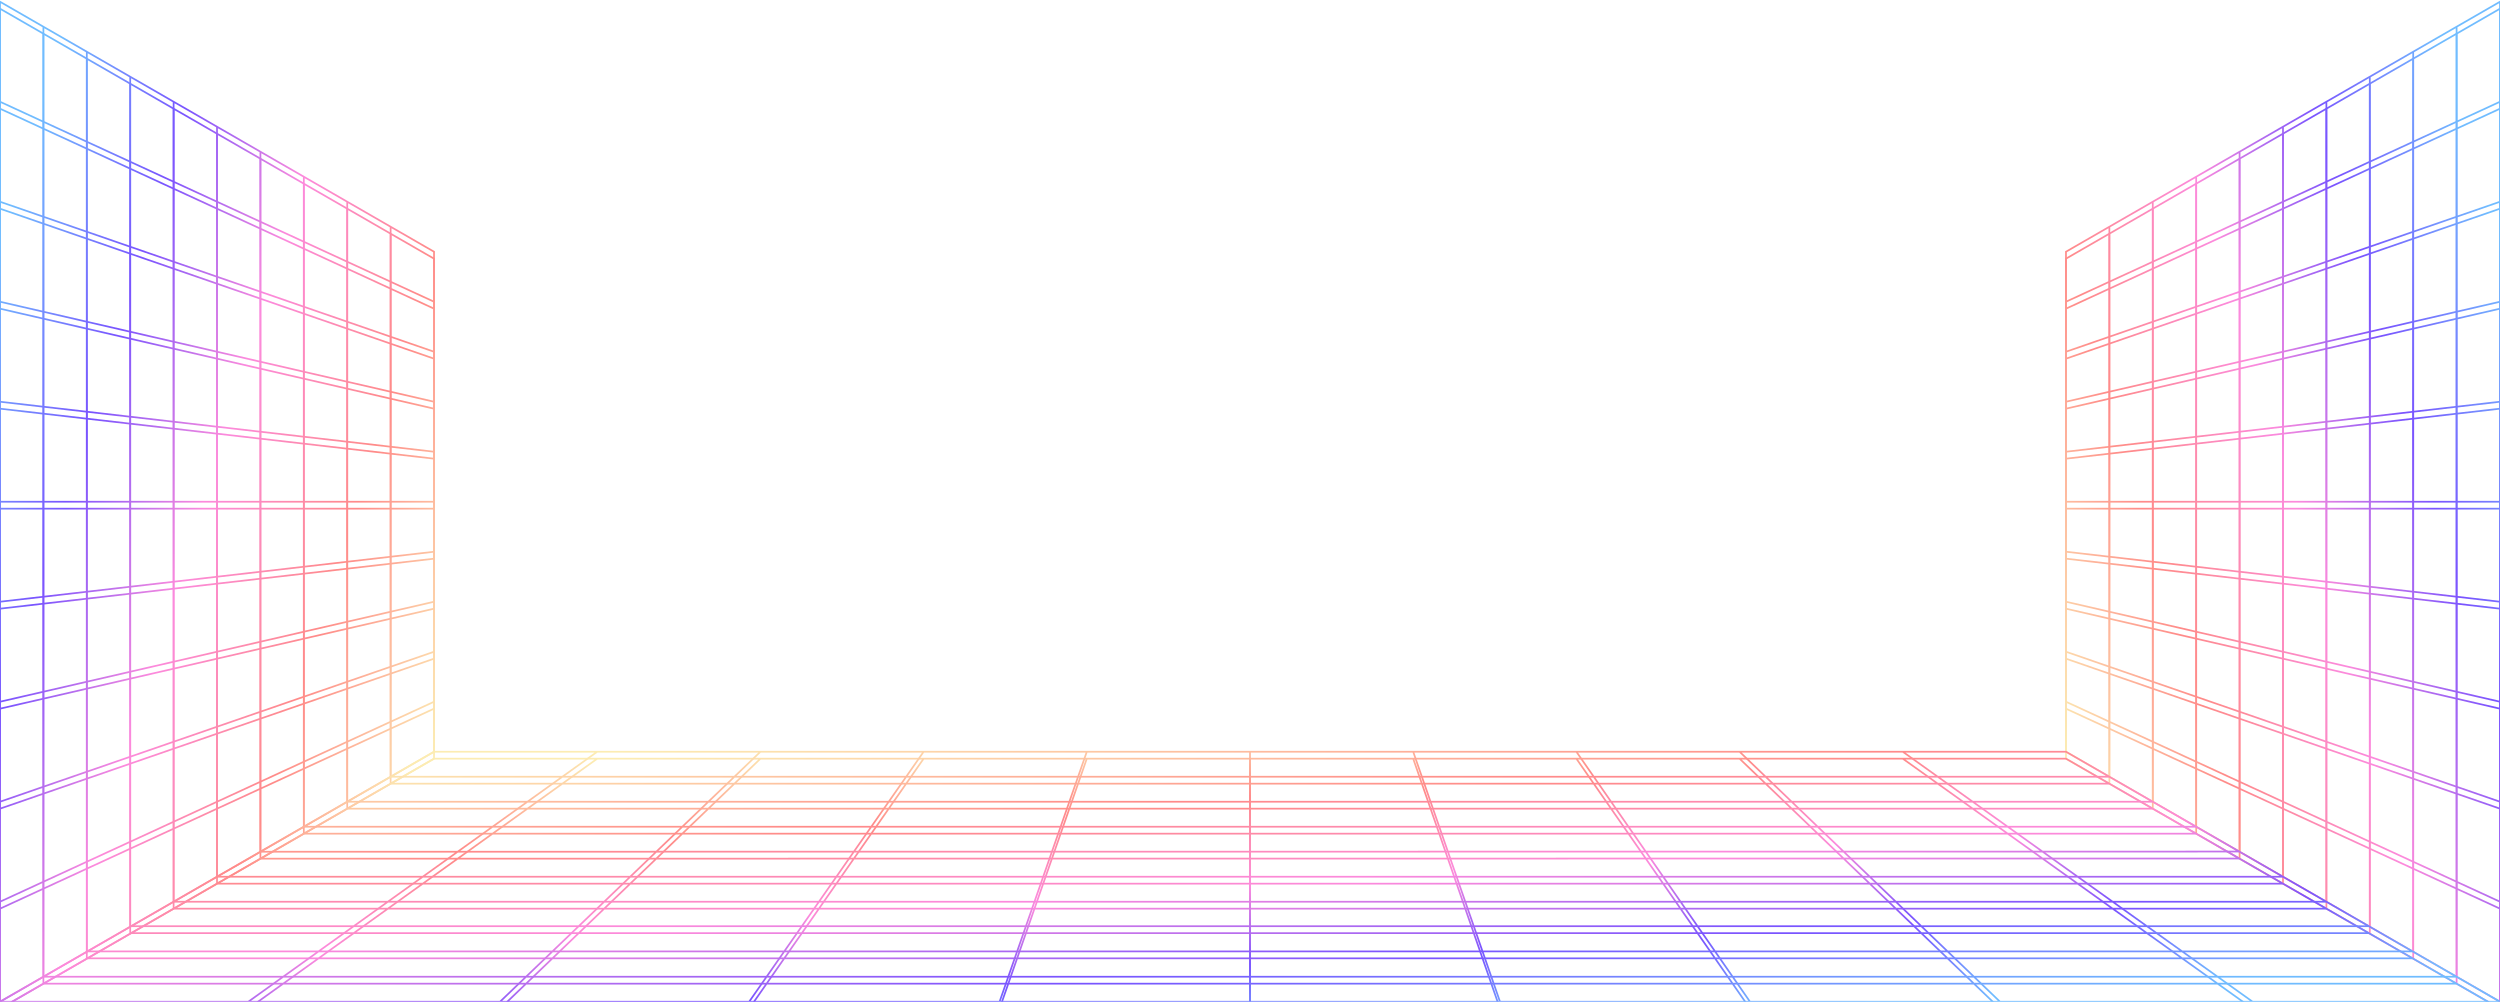 <?xml version="1.0" encoding="UTF-8"?> <svg xmlns="http://www.w3.org/2000/svg" width="1440" height="577" viewBox="0 0 1440 577" fill="none"> <g filter="url(#filter0_d)"> <path d="M50 548.056L50 29.8M75 533.656L75 44.2M100 519.544L100 58.888M150 490.744L150 87.4M175 476.344L175 101.8M200 461.8L200 116.488M225 447.4L225 130.6M125 504.712L125 73M25 562.456L25 15.4M-7.80821e-06 289H250M-7.80821e-06 231.4L250 260.2M-7.80821e-06 173.8L250 231.4M-7.80821e-06 116.2L250 202.6M-7.80821e-06 58.6L250 173.8M-7.80821e-06 346.6L250 317.8M-7.80821e-06 404.2L250 346.6M-7.80821e-06 461.8L250 375.4M-7.80821e-06 519.4L250 404.2M-7.80821e-06 577L-7.80821e-06 1L250 145L250 433L-7.80821e-06 577Z" stroke="url(#paint0_linear)"></path> </g> <g filter="url(#filter1_d)"> <path d="M1390 548.056V29.8M1365 533.656V44.2M1340 519.544V58.888M1290 490.744V87.4M1265 476.344V101.8M1240 461.8V116.488M1215 447.4V130.6M1315 504.712V73M1415 562.456V15.4M1440 289H1190M1440 231.4L1190 260.2M1440 173.8L1190 231.4M1440 116.2L1190 202.6M1440 58.6L1190 173.8M1440 346.6L1190 317.8M1440 404.2L1190 346.6M1440 461.8L1190 375.4M1440 519.4L1190 404.2M1440 577V1L1190 145V433L1440 577Z" stroke="url(#paint1_linear)"></path> </g> <g filter="url(#filter2_d)"> <path d="M720 433V577M720 433H626M720 433H814M720 577H575.75M720 577H864M143 577H0L25 562.6M143 577L344 433M143 577H288M344 433H250L225 447.4M344 433H438M288 577L438 433M288 577H431.5M438 433H532M431.5 577L532 433M431.5 577H575.75M532 433H626M575.75 577L626 433M814 433L864 577M814 433H908M864 577H1008M908 433L1008 577M908 433H1002M1008 577H1152M1002 433L1152 577M1002 433H1096M1152 577H1297.5M1096 433H1190L1215 447.4M1096 433L1297.5 577M1297.5 577H1440L1415 562.6M25 562.6H1415M25 562.6L100 519.4M1415 562.6L1340 519.4M50.25 548H1390M75 533.5H1364.48M100 519.4H1340M100 519.4L125 505M1340 519.4L1315 505M125 505H1315M125 505L150 490.6M1315 505L1265 476.2M150 490.6L1290 490.5M150 490.6L175 476.2M175 476.2H1265M175 476.2L200 461.8M1265 476.2L1240 461.8M200 461.8H1240M200 461.8L225 447.4M1240 461.8L1215 447.4M225 447.4H1215" stroke="url(#paint2_linear)"></path> </g> <path d="M50 548.056L50 29.8M75 533.656L75 44.2M100 519.544L100 58.888M150 490.744L150 87.4M175 476.344L175 101.8M200 461.8L200 116.488M225 447.4L225 130.6M125 504.712L125 73M25 562.456L25 15.4M-7.80821e-06 289H250M-7.80821e-06 231.4L250 260.2M-7.80821e-06 173.8L250 231.4M-7.80821e-06 116.2L250 202.6M-7.80821e-06 58.6L250 173.8M-7.80821e-06 346.6L250 317.8M-7.80821e-06 404.2L250 346.6M-7.80821e-06 461.8L250 375.4M-7.80821e-06 519.4L250 404.2M-7.80821e-06 577L-7.80821e-06 1L250 145L250 433L-7.80821e-06 577Z" stroke="url(#paint3_linear)"></path> <path d="M1390 548.056V29.8M1365 533.656V44.2M1340 519.544V58.888M1290 490.744V87.4M1265 476.344V101.8M1240 461.8V116.488M1215 447.4V130.6M1315 504.712V73M1415 562.456V15.4M1440 289H1190M1440 231.4L1190 260.2M1440 173.8L1190 231.4M1440 116.2L1190 202.6M1440 58.6L1190 173.8M1440 346.6L1190 317.8M1440 404.2L1190 346.6M1440 461.8L1190 375.4M1440 519.4L1190 404.2M1440 577V1L1190 145V433L1440 577Z" stroke="url(#paint4_linear)"></path> <path d="M720 433V577M720 433H626M720 433H814M720 577H575.75M720 577H864M143 577H0L25 562.6M143 577L344 433M143 577H288M344 433H250L225 447.4M344 433H438M288 577L438 433M288 577H431.5M438 433H532M431.5 577L532 433M431.5 577H575.75M532 433H626M575.75 577L626 433M814 433L864 577M814 433H908M864 577H1008M908 433L1008 577M908 433H1002M1008 577H1152M1002 433L1152 577M1002 433H1096M1152 577H1297.5M1096 433H1190L1215 447.4M1096 433L1297.5 577M1297.5 577H1440L1415 562.6M25 562.6H1415M25 562.6L100 519.4M1415 562.6L1340 519.4M50.25 548H1390M75 533.5H1364.48M100 519.4H1340M100 519.4L125 505M1340 519.4L1315 505M125 505H1315M125 505L150 490.6M1315 505L1265 476.2M150 490.6L1290 490.5M150 490.6L175 476.2M175 476.2H1265M175 476.2L200 461.8M1265 476.2L1240 461.8M200 461.8H1240M200 461.8L225 447.4M1240 461.8L1215 447.4M225 447.4H1215" stroke="url(#paint5_linear)"></path> <defs> <filter id="filter0_d" x="-4.5" y="0.135" width="259" height="585.73" filterUnits="userSpaceOnUse" color-interpolation-filters="sRGB"> <feFlood flood-opacity="0" result="BackgroundImageFix"></feFlood> <feColorMatrix in="SourceAlpha" type="matrix" values="0 0 0 0 0 0 0 0 0 0 0 0 0 0 0 0 0 0 127 0"></feColorMatrix> <feOffset dy="4"></feOffset> <feGaussianBlur stdDeviation="2"></feGaussianBlur> <feColorMatrix type="matrix" values="0 0 0 0 0 0 0 0 0 0 0 0 0 0 0 0 0 0 0.25 0"></feColorMatrix> <feBlend mode="normal" in2="BackgroundImageFix" result="effect1_dropShadow"></feBlend> <feBlend mode="normal" in="SourceGraphic" in2="effect1_dropShadow" result="shape"></feBlend> </filter> <filter id="filter1_d" x="1185.5" y="0.135" width="259" height="585.73" filterUnits="userSpaceOnUse" color-interpolation-filters="sRGB"> <feFlood flood-opacity="0" result="BackgroundImageFix"></feFlood> <feColorMatrix in="SourceAlpha" type="matrix" values="0 0 0 0 0 0 0 0 0 0 0 0 0 0 0 0 0 0 127 0"></feColorMatrix> <feOffset dy="4"></feOffset> <feGaussianBlur stdDeviation="2"></feGaussianBlur> <feColorMatrix type="matrix" values="0 0 0 0 0 0 0 0 0 0 0 0 0 0 0 0 0 0 0.25 0"></feColorMatrix> <feBlend mode="normal" in2="BackgroundImageFix" result="effect1_dropShadow"></feBlend> <feBlend mode="normal" in="SourceGraphic" in2="effect1_dropShadow" result="shape"></feBlend> </filter> <filter id="filter2_d" x="-5.87" y="432.5" width="1451.74" height="153" filterUnits="userSpaceOnUse" color-interpolation-filters="sRGB"> <feFlood flood-opacity="0" result="BackgroundImageFix"></feFlood> <feColorMatrix in="SourceAlpha" type="matrix" values="0 0 0 0 0 0 0 0 0 0 0 0 0 0 0 0 0 0 127 0"></feColorMatrix> <feOffset dy="4"></feOffset> <feGaussianBlur stdDeviation="2"></feGaussianBlur> <feColorMatrix type="matrix" values="0 0 0 0 0 0 0 0 0 0 0 0 0 0 0 0 0 0 0.25 0"></feColorMatrix> <feBlend mode="normal" in2="BackgroundImageFix" result="effect1_dropShadow"></feBlend> <feBlend mode="normal" in="SourceGraphic" in2="effect1_dropShadow" result="shape"></feBlend> </filter> <linearGradient id="paint0_linear" x1="239.5" y1="469.864" x2="-71.893" y2="375.02" gradientUnits="userSpaceOnUse"> <stop stop-color="#FCECB2"></stop> <stop offset="0.26" stop-color="#FF8B89"></stop> <stop offset="0.521" stop-color="#FC8ADC"></stop> <stop offset="0.755" stop-color="#7954FF"></stop> <stop offset="1" stop-color="#70BCFF"></stop> </linearGradient> <linearGradient id="paint1_linear" x1="1200.5" y1="469.864" x2="1511.89" y2="375.02" gradientUnits="userSpaceOnUse"> <stop stop-color="#FCECB2"></stop> <stop offset="0.26" stop-color="#FF8B89"></stop> <stop offset="0.521" stop-color="#FC8ADC"></stop> <stop offset="0.755" stop-color="#7954FF"></stop> <stop offset="1" stop-color="#70BCFF"></stop> </linearGradient> <linearGradient id="paint2_linear" x1="267.84" y1="439.048" x2="281.527" y2="634.089" gradientUnits="userSpaceOnUse"> <stop stop-color="#FCECB2"></stop> <stop offset="0.26" stop-color="#FF8B89"></stop> <stop offset="0.521" stop-color="#FC8ADC"></stop> <stop offset="0.755" stop-color="#7954FF"></stop> <stop offset="1" stop-color="#70BCFF"></stop> </linearGradient> <linearGradient id="paint3_linear" x1="239.5" y1="469.864" x2="-71.893" y2="375.02" gradientUnits="userSpaceOnUse"> <stop stop-color="#FCECB2"></stop> <stop offset="0.26" stop-color="#FF8B89"></stop> <stop offset="0.521" stop-color="#FC8ADC"></stop> <stop offset="0.755" stop-color="#7954FF"></stop> <stop offset="1" stop-color="#70BCFF"></stop> </linearGradient> <linearGradient id="paint4_linear" x1="1200.5" y1="469.864" x2="1511.89" y2="375.02" gradientUnits="userSpaceOnUse"> <stop stop-color="#FCECB2"></stop> <stop offset="0.26" stop-color="#FF8B89"></stop> <stop offset="0.521" stop-color="#FC8ADC"></stop> <stop offset="0.755" stop-color="#7954FF"></stop> <stop offset="1" stop-color="#70BCFF"></stop> </linearGradient> <linearGradient id="paint5_linear" x1="267.84" y1="439.048" x2="281.527" y2="634.089" gradientUnits="userSpaceOnUse"> <stop stop-color="#FCECB2"></stop> <stop offset="0.26" stop-color="#FF8B89"></stop> <stop offset="0.521" stop-color="#FC8ADC"></stop> <stop offset="0.755" stop-color="#7954FF"></stop> <stop offset="1" stop-color="#70BCFF"></stop> </linearGradient> </defs> </svg> 